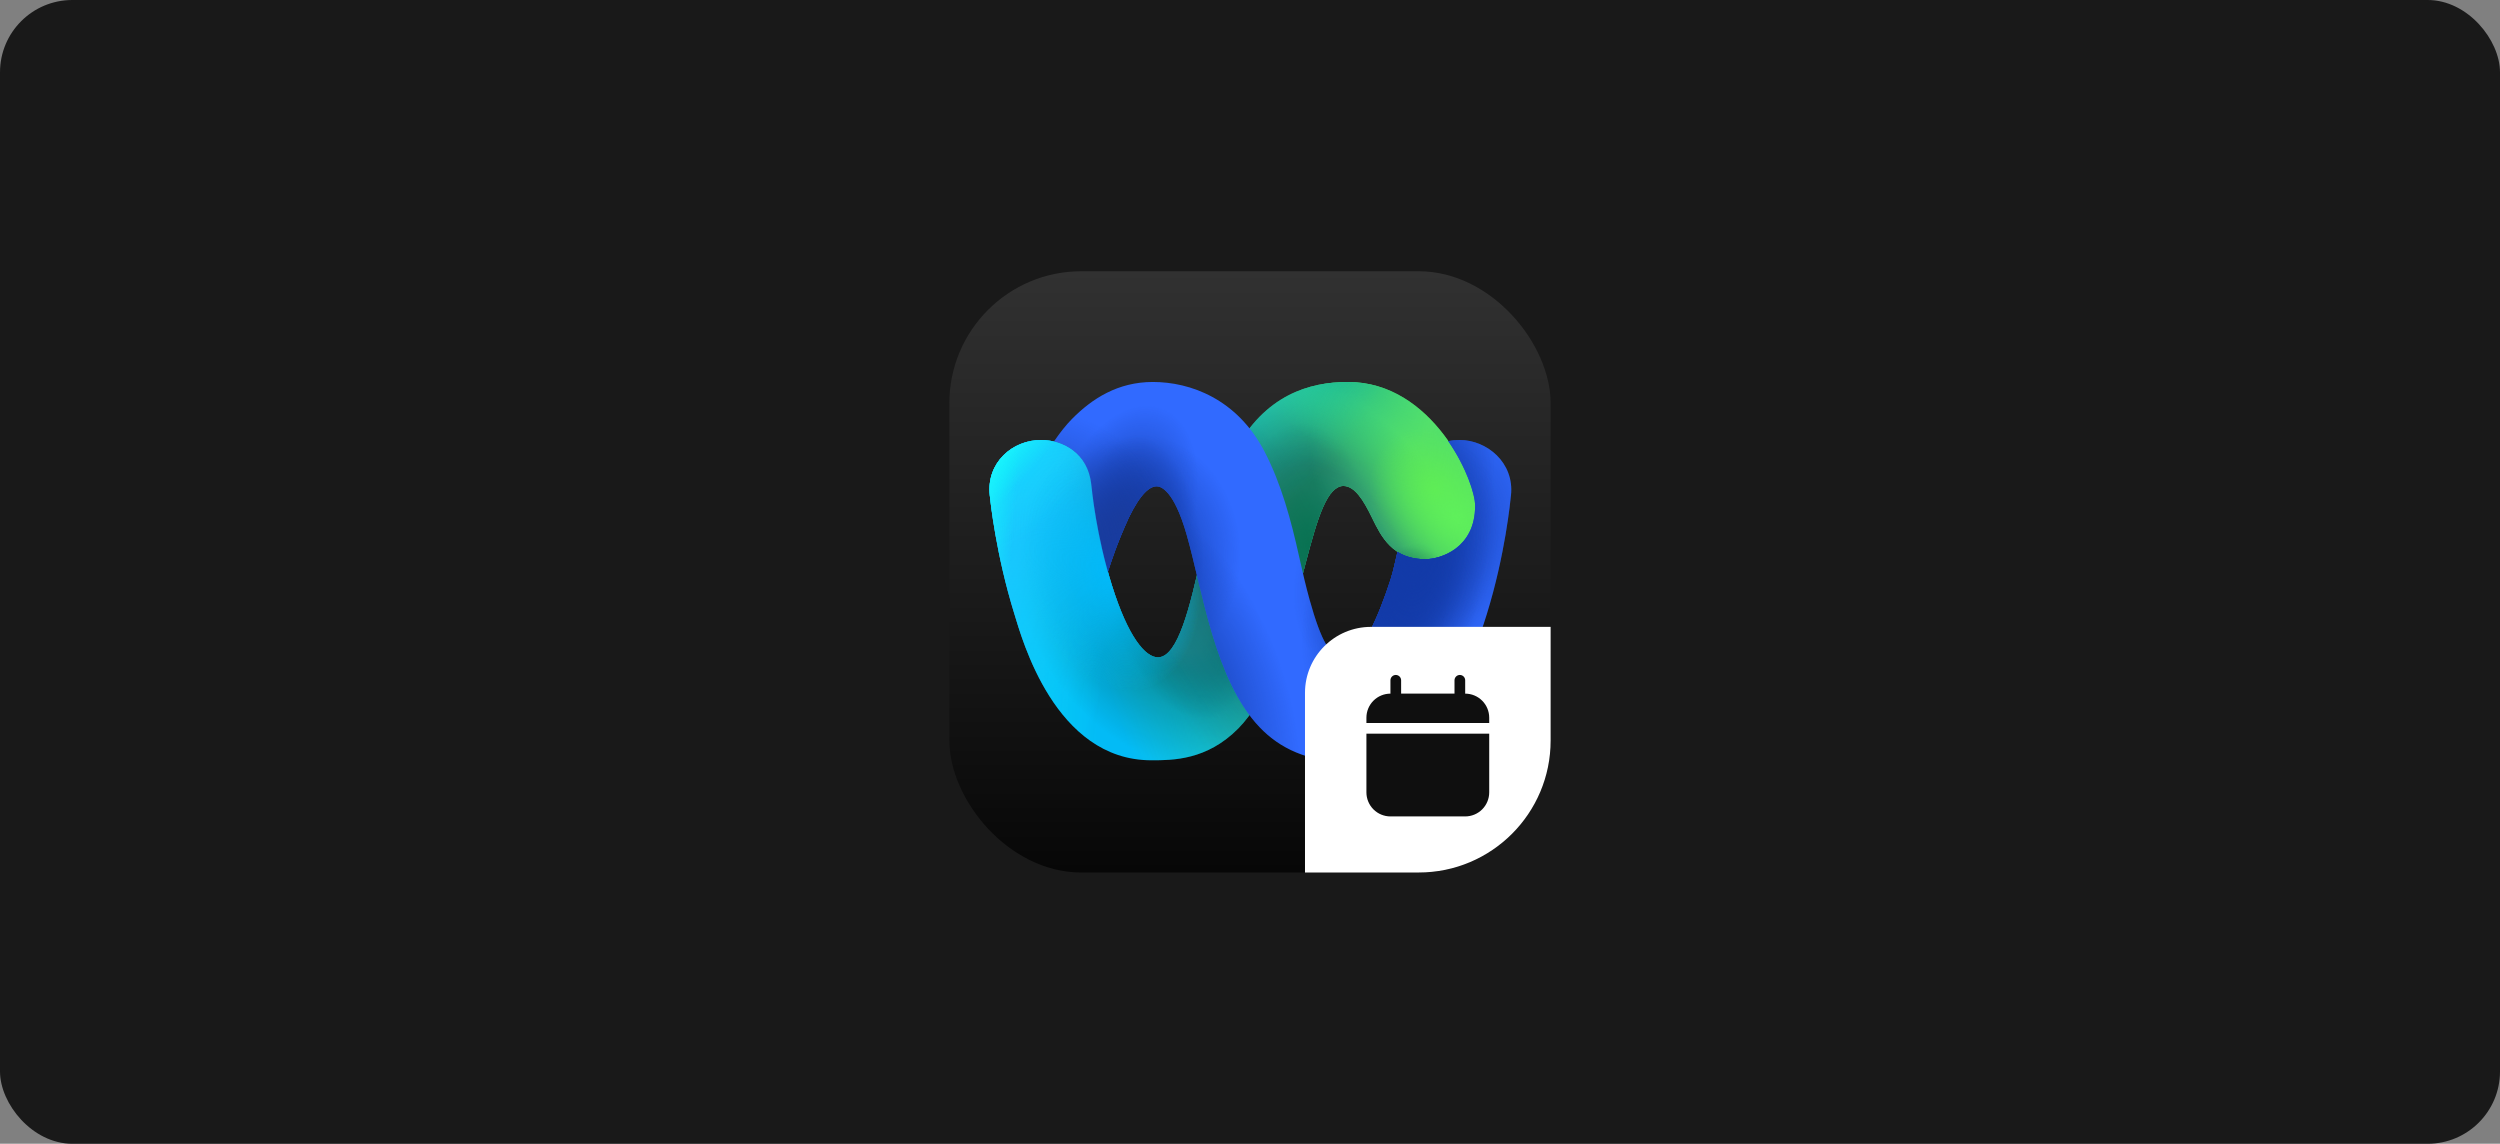 <svg width="553" height="253" viewBox="0 0 553 253" fill="none" xmlns="http://www.w3.org/2000/svg">
<rect x="0" y="0" width="553" height="253" fill="#808080" stroke="none"/>
<rect width="553" height="253" rx="16" fill="#191919"/>
<rect x="210" y="60" width="133" height="133" rx="29.195" fill="url(#paint0_linear_713_4134)"/>
<g clip-path="url(#clip0_713_4134)">
<path d="M254.682 168.176C233.309 168.176 226.034 141.145 224.404 135.887C220.311 122.683 219.066 110.789 218.935 109.54C218.175 102.338 223.951 97.326 230.291 97.326C235.092 97.326 240.663 100.199 241.401 107.171C241.529 108.344 242.505 118.458 245.957 129.478C249.56 140.979 253.383 145.402 256.135 145.402C260.58 145.402 263.292 133.985 265.69 123.114C267.456 115.105 269.366 107.034 273.135 99.865C279.694 87.394 289.604 84.492 298.166 84.492C316.94 84.492 326.335 106.243 326.335 111.878C326.335 121.296 318.654 123.698 315.325 123.698C308.044 123.698 305.575 118.819 303.498 114.543C301.629 110.695 299.677 107.496 297.154 107.496C296.324 107.496 295.556 107.916 294.845 108.639C288.573 115.014 286.47 148.363 273.93 161.11C266.977 168.176 259.413 168.176 254.682 168.176Z" fill="url(#paint1_linear_713_4134)"/>
<path d="M254.682 168.176C233.309 168.176 226.034 141.145 224.404 135.887C220.311 122.683 219.066 110.789 218.935 109.54C218.175 102.338 223.951 97.326 230.291 97.326C235.092 97.326 240.663 100.199 241.401 107.171C241.529 108.344 242.505 118.458 245.957 129.478C249.56 140.979 253.383 145.402 256.135 145.402C260.58 145.402 263.292 133.985 265.69 123.114C267.456 115.105 269.366 107.034 273.135 99.865C279.694 87.394 289.604 84.492 298.166 84.492C316.94 84.492 326.335 106.243 326.335 111.878C326.335 121.296 318.654 123.698 315.325 123.698C308.044 123.698 305.575 118.819 303.498 114.543C301.629 110.695 299.677 107.496 297.154 107.496C296.324 107.496 295.556 107.916 294.845 108.639C288.573 115.014 286.47 148.363 273.93 161.11C266.977 168.176 259.413 168.176 254.682 168.176Z" fill="url(#paint2_radial_713_4134)"/>
<path d="M254.682 168.176C233.309 168.176 226.034 141.145 224.404 135.887C220.311 122.683 219.066 110.789 218.935 109.54C218.175 102.338 223.951 97.326 230.291 97.326C235.092 97.326 240.663 100.199 241.401 107.171C241.529 108.344 242.505 118.458 245.957 129.478C249.56 140.979 253.383 145.402 256.135 145.402C260.58 145.402 263.292 133.985 265.69 123.114C267.456 115.105 269.366 107.034 273.135 99.865C279.694 87.394 289.604 84.492 298.166 84.492C316.94 84.492 326.335 106.243 326.335 111.878C326.335 121.296 318.654 123.698 315.325 123.698C308.044 123.698 305.575 118.819 303.498 114.543C301.629 110.695 299.677 107.496 297.154 107.496C296.324 107.496 295.556 107.916 294.845 108.639C288.573 115.014 286.47 148.363 273.93 161.11C266.977 168.176 259.413 168.176 254.682 168.176Z" fill="url(#paint3_radial_713_4134)"/>
<path d="M254.682 168.176C233.309 168.176 226.034 141.145 224.404 135.887C220.311 122.683 219.066 110.789 218.935 109.54C218.175 102.338 223.951 97.326 230.291 97.326C235.092 97.326 240.663 100.199 241.401 107.171C241.529 108.344 242.505 118.458 245.957 129.478C249.56 140.979 253.383 145.402 256.135 145.402C260.58 145.402 263.292 133.985 265.69 123.114C267.456 115.105 269.366 107.034 273.135 99.865C279.694 87.394 289.604 84.492 298.166 84.492C316.94 84.492 326.335 106.243 326.335 111.878C326.335 121.296 318.654 123.698 315.325 123.698C308.044 123.698 305.575 118.819 303.498 114.543C301.629 110.695 299.677 107.496 297.154 107.496C296.324 107.496 295.556 107.916 294.845 108.639C288.573 115.014 286.47 148.363 273.93 161.11C266.977 168.176 259.413 168.176 254.682 168.176Z" fill="url(#paint4_radial_713_4134)"/>
<path d="M254.682 168.176C233.309 168.176 226.034 141.145 224.404 135.887C220.311 122.683 219.066 110.789 218.935 109.54C218.175 102.338 223.951 97.326 230.291 97.326C235.092 97.326 240.663 100.199 241.401 107.171C241.529 108.344 242.505 118.458 245.957 129.478C249.56 140.979 253.383 145.402 256.135 145.402C260.58 145.402 263.292 133.985 265.69 123.114C267.456 115.105 269.366 107.034 273.135 99.865C279.694 87.394 289.604 84.492 298.166 84.492C316.94 84.492 326.335 106.243 326.335 111.878C326.335 121.296 318.654 123.698 315.325 123.698C308.044 123.698 305.575 118.819 303.498 114.543C301.629 110.695 299.677 107.496 297.154 107.496C296.324 107.496 295.556 107.916 294.845 108.639C288.573 115.014 286.47 148.363 273.93 161.11C266.977 168.176 259.413 168.176 254.682 168.176Z" fill="url(#paint5_radial_713_4134)"/>
<path d="M254.682 168.176C233.309 168.176 226.034 141.145 224.404 135.887C220.311 122.683 219.066 110.789 218.935 109.54C218.175 102.338 223.951 97.326 230.291 97.326C235.092 97.326 240.663 100.199 241.401 107.171C241.529 108.344 242.505 118.458 245.957 129.478C249.56 140.979 253.383 145.402 256.135 145.402C260.58 145.402 263.292 133.985 265.69 123.114C267.456 115.105 269.366 107.034 273.135 99.865C279.694 87.394 289.604 84.492 298.166 84.492C316.94 84.492 326.335 106.243 326.335 111.878C326.335 121.296 318.654 123.698 315.325 123.698C308.044 123.698 305.575 118.819 303.498 114.543C301.629 110.695 299.677 107.496 297.154 107.496C296.324 107.496 295.556 107.916 294.845 108.639C288.573 115.014 286.47 148.363 273.93 161.11C266.977 168.176 259.413 168.176 254.682 168.176Z" fill="url(#paint6_radial_713_4134)"/>
<path d="M254.682 168.176C233.309 168.176 226.034 141.145 224.404 135.887C220.311 122.683 219.066 110.789 218.935 109.54C218.175 102.338 223.951 97.326 230.291 97.326C235.092 97.326 240.663 100.199 241.401 107.171C241.529 108.344 242.505 118.458 245.957 129.478C249.56 140.979 253.383 145.402 256.135 145.402C260.58 145.402 263.292 133.985 265.69 123.114C267.456 115.105 269.366 107.034 273.135 99.865C279.694 87.394 289.604 84.492 298.166 84.492C316.94 84.492 326.335 106.243 326.335 111.878C326.335 121.296 318.654 123.698 315.325 123.698C308.044 123.698 305.575 118.819 303.498 114.543C301.629 110.695 299.677 107.496 297.154 107.496C296.324 107.496 295.556 107.916 294.845 108.639C288.573 115.014 286.47 148.363 273.93 161.11C266.977 168.176 259.413 168.176 254.682 168.176Z" fill="url(#paint7_radial_713_4134)"/>
<path d="M254.682 168.176C233.309 168.176 226.034 141.145 224.404 135.887C220.311 122.683 219.066 110.789 218.935 109.54C218.175 102.338 223.951 97.326 230.291 97.326C235.092 97.326 240.663 100.199 241.401 107.171C241.529 108.344 242.505 118.458 245.957 129.478C249.56 140.979 253.383 145.402 256.135 145.402C260.58 145.402 263.292 133.985 265.69 123.114C267.456 115.105 269.366 107.034 273.135 99.865C279.694 87.394 289.604 84.492 298.166 84.492C316.94 84.492 326.335 106.243 326.335 111.878C326.335 121.296 318.654 123.698 315.325 123.698C308.044 123.698 305.575 118.819 303.498 114.543C301.629 110.695 299.677 107.496 297.154 107.496C296.324 107.496 295.556 107.916 294.845 108.639C288.573 115.014 286.47 148.363 273.93 161.11C266.977 168.176 259.413 168.176 254.682 168.176Z" fill="url(#paint8_linear_713_4134)"/>
<path d="M254.682 168.176C233.309 168.176 226.034 141.145 224.404 135.887C220.311 122.683 219.066 110.789 218.935 109.54C218.175 102.338 223.951 97.326 230.291 97.326C235.092 97.326 240.663 100.199 241.401 107.171C241.529 108.344 242.505 118.458 245.957 129.478C249.56 140.979 253.383 145.402 256.135 145.402C260.58 145.402 263.292 133.985 265.69 123.114C267.456 115.105 269.366 107.034 273.135 99.865C279.694 87.394 289.604 84.492 298.166 84.492C316.94 84.492 326.335 106.243 326.335 111.878C326.335 121.296 318.654 123.698 315.325 123.698C308.044 123.698 305.575 118.819 303.498 114.543C301.629 110.695 299.677 107.496 297.154 107.496C296.324 107.496 295.556 107.916 294.845 108.639C288.573 115.014 286.47 148.363 273.93 161.11C266.977 168.176 259.413 168.176 254.682 168.176Z" fill="url(#paint9_radial_713_4134)"/>
<path d="M298.167 84.492C289.606 84.492 279.695 87.394 273.137 99.865C269.367 107.034 267.458 115.105 265.691 123.114C265.11 125.75 264.51 128.417 263.872 130.946V167.183C267.111 166.267 270.592 164.503 273.931 161.11C286.471 148.363 288.575 115.014 294.847 108.639C295.557 107.916 296.326 107.496 297.155 107.496C299.678 107.496 301.63 110.695 303.499 114.543C305.577 118.819 308.045 123.698 315.327 123.698C318.656 123.698 326.337 121.296 326.337 111.878C326.337 106.243 316.941 84.492 298.167 84.492Z" fill="url(#paint10_radial_713_4134)"/>
<path d="M254.682 168.176C233.309 168.176 226.034 141.145 224.404 135.887C220.311 122.683 219.066 110.789 218.935 109.54C218.175 102.338 223.951 97.326 230.291 97.326C235.092 97.326 240.663 100.199 241.401 107.171C241.529 108.344 242.505 118.458 245.957 129.478C249.56 140.979 253.383 145.402 256.135 145.402C260.58 145.402 263.292 133.985 265.69 123.114C267.456 115.105 269.366 107.034 273.135 99.865C279.694 87.394 289.604 84.492 298.166 84.492C316.94 84.492 326.335 106.243 326.335 111.878C326.335 121.296 318.654 123.698 315.325 123.698C308.044 123.698 305.575 118.819 303.498 114.543C301.629 110.695 299.677 107.496 297.154 107.496C296.324 107.496 295.556 107.916 294.845 108.639C288.573 115.014 286.47 148.363 273.93 161.11C266.977 168.176 259.413 168.176 254.682 168.176Z" fill="url(#paint11_radial_713_4134)"/>
<path d="M254.682 168.176C233.309 168.176 226.034 141.145 224.404 135.887C220.311 122.683 219.066 110.789 218.935 109.54C218.175 102.338 223.951 97.326 230.291 97.326C235.092 97.326 240.663 100.199 241.401 107.171C241.529 108.344 242.505 118.458 245.957 129.478C249.56 140.979 253.383 145.402 256.135 145.402C260.58 145.402 263.292 133.985 265.69 123.114C267.456 115.105 269.366 107.034 273.135 99.865C279.694 87.394 289.604 84.492 298.166 84.492C316.94 84.492 326.335 106.243 326.335 111.878C326.335 121.296 318.654 123.698 315.325 123.698C308.044 123.698 305.575 118.819 303.498 114.543C301.629 110.695 299.677 107.496 297.154 107.496C296.324 107.496 295.556 107.916 294.845 108.639C288.573 115.014 286.47 148.363 273.93 161.11C266.977 168.176 259.413 168.176 254.682 168.176Z" fill="url(#paint12_radial_713_4134)"/>
<path d="M254.682 168.176C233.309 168.176 226.034 141.145 224.404 135.887C220.311 122.683 219.066 110.789 218.935 109.54C218.175 102.338 223.951 97.326 230.291 97.326C235.092 97.326 240.663 100.199 241.401 107.171C241.529 108.344 242.505 118.458 245.957 129.478C249.56 140.979 253.383 145.402 256.135 145.402C260.58 145.402 263.292 133.985 265.69 123.114C267.456 115.105 269.366 107.034 273.135 99.865C279.694 87.394 289.604 84.492 298.166 84.492C316.94 84.492 326.335 106.243 326.335 111.878C326.335 121.296 318.654 123.698 315.325 123.698C308.044 123.698 305.575 118.819 303.498 114.543C301.629 110.695 299.677 107.496 297.154 107.496C296.324 107.496 295.556 107.916 294.845 108.639C288.573 115.014 286.47 148.363 273.93 161.11C266.977 168.176 259.413 168.176 254.682 168.176Z" fill="url(#paint13_radial_713_4134)"/>
<path d="M254.682 168.176C233.309 168.176 226.034 141.145 224.404 135.887C220.311 122.683 219.066 110.789 218.935 109.54C218.175 102.338 223.951 97.326 230.291 97.326C235.092 97.326 240.663 100.199 241.401 107.171C241.529 108.344 242.505 118.458 245.957 129.478C249.56 140.979 253.383 145.402 256.135 145.402C260.58 145.402 263.292 133.985 265.69 123.114C267.456 115.105 269.366 107.034 273.135 99.865C279.694 87.394 289.604 84.492 298.166 84.492C316.94 84.492 326.335 106.243 326.335 111.878C326.335 121.296 318.654 123.698 315.325 123.698C308.044 123.698 305.575 118.819 303.498 114.543C301.629 110.695 299.677 107.496 297.154 107.496C296.324 107.496 295.556 107.916 294.845 108.639C288.573 115.014 286.47 148.363 273.93 161.11C266.977 168.176 259.413 168.176 254.682 168.176Z" fill="url(#paint14_radial_713_4134)"/>
<path d="M254.682 168.176C233.309 168.176 226.034 141.145 224.404 135.887C220.311 122.683 219.066 110.789 218.935 109.54C218.175 102.338 223.951 97.326 230.291 97.326C235.092 97.326 240.663 100.199 241.401 107.171C241.529 108.344 242.505 118.458 245.957 129.478C249.56 140.979 253.383 145.402 256.135 145.402C260.58 145.402 263.292 133.985 265.69 123.114C267.456 115.105 269.366 107.034 273.135 99.865C279.694 87.394 289.604 84.492 298.166 84.492C316.94 84.492 326.335 106.243 326.335 111.878C326.335 121.296 318.654 123.698 315.325 123.698C308.044 123.698 305.575 118.819 303.498 114.543C301.629 110.695 299.677 107.496 297.154 107.496C296.324 107.496 295.556 107.916 294.845 108.639C288.573 115.014 286.47 148.363 273.93 161.11C266.977 168.176 259.413 168.176 254.682 168.176Z" fill="url(#paint15_radial_713_4134)"/>
<path d="M322.874 97.326C322.028 97.326 321.176 97.406 320.342 97.57C324.31 103.292 326.296 109.287 326.296 111.877C326.296 121.295 318.614 123.697 315.285 123.697C312.687 123.697 310.702 123.076 309.129 122.083C309.114 122.142 309.1 122.2 309.085 122.259C308.617 124.128 308.248 126.174 307.609 128.165C306.38 131.992 304.722 136.365 302.951 139.748C301.043 143.395 299.154 145.529 296.902 145.417C294.341 145.29 292.264 141.989 289.683 132.659C288.851 129.651 288.08 126.353 287.366 123.114C285.595 115.081 283.42 107.004 279.702 99.865C273.629 88.207 263.27 84.492 254.999 84.492C247.329 84.492 241.599 88.123 237.097 92.698C235.853 93.963 234.494 95.666 233.129 97.668C237.056 98.614 240.768 101.569 241.361 107.171C241.478 108.238 242.297 116.721 245.05 126.55C245.84 124.086 246.992 120.436 249.667 114.543C250.978 111.843 252.162 110.064 253.229 108.979C254.209 107.983 255.09 107.572 255.884 107.572C256.741 107.572 259.664 108.356 262.51 118.344C266.04 130.729 268.667 150.44 278.675 160.905C283.09 165.522 289.267 168.509 297.829 168.509C305.341 168.509 311.604 165.2 316.069 160.598C323.412 153.03 327.435 140.517 328.87 135.887C332.953 122.714 334.097 110.801 334.23 109.54C334.99 102.338 328.923 97.326 322.874 97.326Z" fill="#316AFF"/>
<path d="M322.874 97.326C322.028 97.326 321.176 97.406 320.342 97.57C324.31 103.292 326.296 109.287 326.296 111.877C326.296 121.295 318.614 123.697 315.285 123.697C312.687 123.697 310.702 123.076 309.129 122.083C309.114 122.142 309.1 122.2 309.085 122.259C308.617 124.128 308.248 126.174 307.609 128.165C306.38 131.992 304.722 136.365 302.951 139.748C301.043 143.395 299.154 145.529 296.902 145.417C294.341 145.29 292.264 141.989 289.683 132.659C288.851 129.651 288.08 126.353 287.366 123.114C285.595 115.081 283.42 107.004 279.702 99.865C273.629 88.207 263.27 84.492 254.999 84.492C247.329 84.492 241.599 88.123 237.097 92.698C235.853 93.963 234.494 95.666 233.129 97.668C237.056 98.614 240.768 101.569 241.361 107.171C241.478 108.238 242.297 116.721 245.05 126.55C245.84 124.086 246.992 120.436 249.667 114.543C250.978 111.843 252.162 110.064 253.229 108.979C254.209 107.983 255.09 107.572 255.884 107.572C256.741 107.572 259.664 108.356 262.51 118.344C266.04 130.729 268.667 150.44 278.675 160.905C283.09 165.522 289.267 168.509 297.829 168.509C305.341 168.509 311.604 165.2 316.069 160.598C323.412 153.03 327.435 140.517 328.87 135.887C332.953 122.714 334.097 110.801 334.23 109.54C334.99 102.338 328.923 97.326 322.874 97.326Z" fill="url(#paint16_radial_713_4134)"/>
<path d="M322.874 97.326C322.028 97.326 321.176 97.406 320.342 97.57C324.31 103.292 326.296 109.287 326.296 111.877C326.296 121.295 318.614 123.697 315.285 123.697C312.687 123.697 310.702 123.076 309.129 122.083C309.114 122.142 309.1 122.2 309.085 122.259C308.617 124.128 308.248 126.174 307.609 128.165C306.38 131.992 304.722 136.365 302.951 139.748C301.043 143.395 299.154 145.529 296.902 145.417C294.341 145.29 292.264 141.989 289.683 132.659C288.851 129.651 288.08 126.353 287.366 123.114C285.595 115.081 283.42 107.004 279.702 99.865C273.629 88.207 263.27 84.492 254.999 84.492C247.329 84.492 241.599 88.123 237.097 92.698C235.853 93.963 234.494 95.666 233.129 97.668C237.056 98.614 240.768 101.569 241.361 107.171C241.478 108.238 242.297 116.721 245.05 126.55C245.84 124.086 246.992 120.436 249.667 114.543C250.978 111.843 252.162 110.064 253.229 108.979C254.209 107.983 255.09 107.572 255.884 107.572C256.741 107.572 259.664 108.356 262.51 118.344C266.04 130.729 268.667 150.44 278.675 160.905C283.09 165.522 289.267 168.509 297.829 168.509C305.341 168.509 311.604 165.2 316.069 160.598C323.412 153.03 327.435 140.517 328.87 135.887C332.953 122.714 334.097 110.801 334.23 109.54C334.99 102.338 328.923 97.326 322.874 97.326Z" fill="url(#paint17_radial_713_4134)"/>
<path d="M322.874 97.326C322.028 97.326 321.176 97.406 320.342 97.57C324.31 103.292 326.296 109.287 326.296 111.877C326.296 121.295 318.614 123.697 315.285 123.697C312.687 123.697 310.702 123.076 309.129 122.083C309.114 122.142 309.1 122.2 309.085 122.259C308.617 124.128 308.248 126.174 307.609 128.165C306.38 131.992 304.722 136.365 302.951 139.748C301.043 143.395 299.154 145.529 296.902 145.417C294.341 145.29 292.264 141.989 289.683 132.659C288.851 129.651 288.08 126.353 287.366 123.114C285.595 115.081 283.42 107.004 279.702 99.865C273.629 88.207 263.27 84.492 254.999 84.492C247.329 84.492 241.599 88.123 237.097 92.698C235.853 93.963 234.494 95.666 233.129 97.668C237.056 98.614 240.768 101.569 241.361 107.171C241.478 108.238 242.297 116.721 245.05 126.55C245.84 124.086 246.992 120.436 249.667 114.543C250.978 111.843 252.162 110.064 253.229 108.979C254.209 107.983 255.09 107.572 255.884 107.572C256.741 107.572 259.664 108.356 262.51 118.344C266.04 130.729 268.667 150.44 278.675 160.905C283.09 165.522 289.267 168.509 297.829 168.509C305.341 168.509 311.604 165.2 316.069 160.598C323.412 153.03 327.435 140.517 328.87 135.887C332.953 122.714 334.097 110.801 334.23 109.54C334.99 102.338 328.923 97.326 322.874 97.326Z" fill="url(#paint18_radial_713_4134)"/>
<path d="M322.874 97.326C322.028 97.326 321.176 97.406 320.342 97.57C324.31 103.292 326.296 109.287 326.296 111.877C326.296 121.295 318.614 123.697 315.285 123.697C312.687 123.697 310.702 123.076 309.129 122.083C309.114 122.142 309.1 122.2 309.085 122.259C308.617 124.128 308.248 126.174 307.609 128.165C306.38 131.992 304.722 136.365 302.951 139.748C301.043 143.395 299.154 145.529 296.902 145.417C294.341 145.29 292.264 141.989 289.683 132.659C288.851 129.651 288.08 126.353 287.366 123.114C285.595 115.081 283.42 107.004 279.702 99.865C273.629 88.207 263.27 84.492 254.999 84.492C247.329 84.492 241.599 88.123 237.097 92.698C235.853 93.963 234.494 95.666 233.129 97.668C237.056 98.614 240.768 101.569 241.361 107.171C241.478 108.238 242.297 116.721 245.05 126.55C245.84 124.086 246.992 120.436 249.667 114.543C250.978 111.843 252.162 110.064 253.229 108.979C254.209 107.983 255.09 107.572 255.884 107.572C256.741 107.572 259.664 108.356 262.51 118.344C266.04 130.729 268.667 150.44 278.675 160.905C283.09 165.522 289.267 168.509 297.829 168.509C305.341 168.509 311.604 165.2 316.069 160.598C323.412 153.03 327.435 140.517 328.87 135.887C332.953 122.714 334.097 110.801 334.23 109.54C334.99 102.338 328.923 97.326 322.874 97.326Z" fill="url(#paint19_radial_713_4134)"/>
<path d="M322.874 97.326C322.028 97.326 321.176 97.406 320.342 97.57C324.31 103.292 326.296 109.287 326.296 111.877C326.296 121.295 318.614 123.697 315.285 123.697C312.687 123.697 310.702 123.076 309.129 122.083C309.114 122.142 309.1 122.2 309.085 122.259C308.617 124.128 308.248 126.174 307.609 128.165C306.38 131.992 304.722 136.365 302.951 139.748C301.043 143.395 299.154 145.529 296.902 145.417C294.341 145.29 292.264 141.989 289.683 132.659C288.851 129.651 288.08 126.353 287.366 123.114C285.595 115.081 283.42 107.004 279.702 99.865C273.629 88.207 263.27 84.492 254.999 84.492C247.329 84.492 241.599 88.123 237.097 92.698C235.853 93.963 234.494 95.666 233.129 97.668C237.056 98.614 240.768 101.569 241.361 107.171C241.478 108.238 242.297 116.721 245.05 126.55C245.84 124.086 246.992 120.436 249.667 114.543C250.978 111.843 252.162 110.064 253.229 108.979C254.209 107.983 255.09 107.572 255.884 107.572C256.741 107.572 259.664 108.356 262.51 118.344C266.04 130.729 268.667 150.44 278.675 160.905C283.09 165.522 289.267 168.509 297.829 168.509C305.341 168.509 311.604 165.2 316.069 160.598C323.412 153.03 327.435 140.517 328.87 135.887C332.953 122.714 334.097 110.801 334.23 109.54C334.99 102.338 328.923 97.326 322.874 97.326Z" fill="url(#paint20_radial_713_4134)"/>
<path d="M322.874 97.326C322.028 97.326 321.176 97.406 320.342 97.57C324.31 103.292 326.296 109.287 326.296 111.877C326.296 121.295 318.614 123.697 315.285 123.697C312.687 123.697 310.702 123.076 309.129 122.083C309.114 122.142 309.1 122.2 309.085 122.259C308.617 124.128 308.248 126.174 307.609 128.165C306.38 131.992 304.722 136.365 302.951 139.748C301.043 143.395 299.154 145.529 296.902 145.417C294.341 145.29 292.264 141.989 289.683 132.659C288.851 129.651 288.08 126.353 287.366 123.114C285.595 115.081 283.42 107.004 279.702 99.865C273.629 88.207 263.27 84.492 254.999 84.492C247.329 84.492 241.599 88.123 237.097 92.698C235.853 93.963 234.494 95.666 233.129 97.668C237.056 98.614 240.768 101.569 241.361 107.171C241.478 108.238 242.297 116.721 245.05 126.55C245.84 124.086 246.992 120.436 249.667 114.543C250.978 111.843 252.162 110.064 253.229 108.979C254.209 107.983 255.09 107.572 255.884 107.572C256.741 107.572 259.664 108.356 262.51 118.344C266.04 130.729 268.667 150.44 278.675 160.905C283.09 165.522 289.267 168.509 297.829 168.509C305.341 168.509 311.604 165.2 316.069 160.598C323.412 153.03 327.435 140.517 328.87 135.887C332.953 122.714 334.097 110.801 334.23 109.54C334.99 102.338 328.923 97.326 322.874 97.326Z" fill="url(#paint21_radial_713_4134)"/>
<path d="M322.874 97.326C322.028 97.326 321.176 97.406 320.342 97.57C324.31 103.292 326.296 109.287 326.296 111.877C326.296 121.295 318.614 123.697 315.285 123.697C312.687 123.697 310.702 123.076 309.129 122.083C309.114 122.142 309.1 122.2 309.085 122.259C308.617 124.128 308.248 126.174 307.609 128.165C306.38 131.992 304.722 136.365 302.951 139.748C301.043 143.395 299.154 145.529 296.902 145.417C294.341 145.29 292.264 141.989 289.683 132.659C288.851 129.651 288.08 126.353 287.366 123.114C285.595 115.081 283.42 107.004 279.702 99.865C273.629 88.207 263.27 84.492 254.999 84.492C247.329 84.492 241.599 88.123 237.097 92.698C235.853 93.963 234.494 95.666 233.129 97.668C237.056 98.614 240.768 101.569 241.361 107.171C241.478 108.238 242.297 116.721 245.05 126.55C245.84 124.086 246.992 120.436 249.667 114.543C250.978 111.843 252.162 110.064 253.229 108.979C254.209 107.983 255.09 107.572 255.884 107.572C256.741 107.572 259.664 108.356 262.51 118.344C266.04 130.729 268.667 150.44 278.675 160.905C283.09 165.522 289.267 168.509 297.829 168.509C305.341 168.509 311.604 165.2 316.069 160.598C323.412 153.03 327.435 140.517 328.87 135.887C332.953 122.714 334.097 110.801 334.23 109.54C334.99 102.338 328.923 97.326 322.874 97.326Z" fill="url(#paint22_radial_713_4134)"/>
<path d="M322.874 97.326C322.028 97.326 321.176 97.406 320.342 97.57C324.31 103.292 326.296 109.287 326.296 111.877C326.296 121.295 318.614 123.697 315.285 123.697C312.687 123.697 310.702 123.076 309.129 122.083C309.114 122.142 309.1 122.2 309.085 122.259C308.617 124.128 308.248 126.174 307.609 128.165C306.38 131.992 304.722 136.365 302.951 139.748C301.043 143.395 299.154 145.529 296.902 145.417C294.341 145.29 292.264 141.989 289.683 132.659C288.851 129.651 288.08 126.353 287.366 123.114C285.595 115.081 283.42 107.004 279.702 99.865C273.629 88.207 263.27 84.492 254.999 84.492C247.329 84.492 241.599 88.123 237.097 92.698C235.853 93.963 234.494 95.666 233.129 97.668C237.056 98.614 240.768 101.569 241.361 107.171C241.478 108.238 242.297 116.721 245.05 126.55C245.84 124.086 246.992 120.436 249.667 114.543C250.978 111.843 252.162 110.064 253.229 108.979C254.209 107.983 255.09 107.572 255.884 107.572C256.741 107.572 259.664 108.356 262.51 118.344C266.04 130.729 268.667 150.44 278.675 160.905C283.09 165.522 289.267 168.509 297.829 168.509C305.341 168.509 311.604 165.2 316.069 160.598C323.412 153.03 327.435 140.517 328.87 135.887C332.953 122.714 334.097 110.801 334.23 109.54C334.99 102.338 328.923 97.326 322.874 97.326Z" fill="url(#paint23_radial_713_4134)"/>
<path d="M322.874 97.326C322.028 97.326 321.176 97.406 320.342 97.57C324.31 103.292 326.296 109.287 326.296 111.877C326.296 121.295 318.614 123.697 315.285 123.697C312.687 123.697 310.702 123.076 309.129 122.083C309.114 122.142 309.1 122.2 309.085 122.259C308.617 124.128 308.248 126.174 307.609 128.165C306.38 131.992 304.722 136.365 302.951 139.748C301.043 143.395 299.154 145.529 296.902 145.417C294.341 145.29 292.264 141.989 289.683 132.659C288.851 129.651 288.08 126.353 287.366 123.114C285.595 115.081 283.42 107.004 279.702 99.865C273.629 88.207 263.27 84.492 254.999 84.492C247.329 84.492 241.599 88.123 237.097 92.698C235.853 93.963 234.494 95.666 233.129 97.668C237.056 98.614 240.768 101.569 241.361 107.171C241.478 108.238 242.297 116.721 245.05 126.55C245.84 124.086 246.992 120.436 249.667 114.543C250.978 111.843 252.162 110.064 253.229 108.979C254.209 107.983 255.09 107.572 255.884 107.572C256.741 107.572 259.664 108.356 262.51 118.344C266.04 130.729 268.667 150.44 278.675 160.905C283.09 165.522 289.267 168.509 297.829 168.509C305.341 168.509 311.604 165.2 316.069 160.598C323.412 153.03 327.435 140.517 328.87 135.887C332.953 122.714 334.097 110.801 334.23 109.54C334.99 102.338 328.923 97.326 322.874 97.326Z" fill="url(#paint24_radial_713_4134)"/>
<path d="M322.874 97.326C322.028 97.326 321.176 97.406 320.342 97.57C324.31 103.292 326.296 109.287 326.296 111.877C326.296 121.295 318.614 123.697 315.285 123.697C312.687 123.697 310.702 123.076 309.129 122.083C309.114 122.142 309.1 122.2 309.085 122.259C308.617 124.128 308.248 126.174 307.609 128.165C306.38 131.992 304.722 136.365 302.951 139.748C301.043 143.395 299.154 145.529 296.902 145.417C294.341 145.29 292.264 141.989 289.683 132.659C288.851 129.651 288.08 126.353 287.366 123.114C285.595 115.081 283.42 107.004 279.702 99.865C273.629 88.207 263.27 84.492 254.999 84.492C247.329 84.492 241.599 88.123 237.097 92.698C235.853 93.963 234.494 95.666 233.129 97.668C237.056 98.614 240.768 101.569 241.361 107.171C241.478 108.238 242.297 116.721 245.05 126.55C245.84 124.086 246.992 120.436 249.667 114.543C250.978 111.843 252.162 110.064 253.229 108.979C254.209 107.983 255.09 107.572 255.884 107.572C256.741 107.572 259.664 108.356 262.51 118.344C266.04 130.729 268.667 150.44 278.675 160.905C283.09 165.522 289.267 168.509 297.829 168.509C305.341 168.509 311.604 165.2 316.069 160.598C323.412 153.03 327.435 140.517 328.87 135.887C332.953 122.714 334.097 110.801 334.23 109.54C334.99 102.338 328.923 97.326 322.874 97.326Z" fill="url(#paint25_radial_713_4134)"/>
<path d="M254.682 168.176C233.309 168.176 226.034 141.145 224.404 135.887C220.311 122.683 219.066 110.789 218.935 109.54C218.175 102.338 223.951 97.326 230.291 97.326C235.092 97.326 240.663 100.199 241.401 107.171C241.529 108.344 242.505 118.458 245.957 129.478C249.56 140.979 253.383 145.402 256.135 145.402C260.58 145.402 263.292 133.985 265.69 123.114C267.456 115.105 269.366 107.034 273.135 99.865C279.694 87.394 289.604 84.492 298.166 84.492C316.94 84.492 326.335 106.243 326.335 111.878C326.335 121.296 318.654 123.698 315.325 123.698C308.044 123.698 305.575 118.819 303.498 114.543C301.629 110.695 299.677 107.496 297.154 107.496C296.324 107.496 295.556 107.916 294.845 108.639C288.573 115.014 286.47 148.363 273.93 161.11C266.977 168.176 259.413 168.176 254.682 168.176Z" fill="url(#paint26_linear_713_4134)"/>
<path d="M254.682 168.176C233.309 168.176 226.034 141.145 224.404 135.887C220.311 122.683 219.066 110.789 218.935 109.54C218.175 102.338 223.951 97.326 230.291 97.326C235.092 97.326 240.663 100.199 241.401 107.171C241.529 108.344 242.505 118.458 245.957 129.478C249.56 140.979 253.383 145.402 256.135 145.402C260.58 145.402 263.292 133.985 265.69 123.114C267.456 115.105 269.366 107.034 273.135 99.865C279.694 87.394 289.604 84.492 298.166 84.492C316.94 84.492 326.335 106.243 326.335 111.878C326.335 121.296 318.654 123.698 315.325 123.698C308.044 123.698 305.575 118.819 303.498 114.543C301.629 110.695 299.677 107.496 297.154 107.496C296.324 107.496 295.556 107.916 294.845 108.639C288.573 115.014 286.47 148.363 273.93 161.11C266.977 168.176 259.413 168.176 254.682 168.176Z" fill="url(#paint27_radial_713_4134)"/>
<path d="M254.682 168.176C233.309 168.176 226.034 141.145 224.404 135.887C220.311 122.683 219.066 110.789 218.935 109.54C218.175 102.338 223.951 97.326 230.291 97.326C235.092 97.326 240.663 100.199 241.401 107.171C241.529 108.344 242.505 118.458 245.957 129.478C249.56 140.979 253.383 145.402 256.135 145.402C260.58 145.402 263.292 133.985 265.69 123.114C267.456 115.105 269.366 107.034 273.135 99.865C279.694 87.394 289.604 84.492 298.166 84.492C316.94 84.492 326.335 106.243 326.335 111.878C326.335 121.296 318.654 123.698 315.325 123.698C308.044 123.698 305.575 118.819 303.498 114.543C301.629 110.695 299.677 107.496 297.154 107.496C296.324 107.496 295.556 107.916 294.845 108.639C288.573 115.014 286.47 148.363 273.93 161.11C266.977 168.176 259.413 168.176 254.682 168.176Z" fill="url(#paint28_linear_713_4134)"/>
<path d="M254.682 168.176C233.309 168.176 226.034 141.145 224.404 135.887C220.311 122.683 219.066 110.789 218.935 109.54C218.175 102.338 223.951 97.326 230.291 97.326C235.092 97.326 240.663 100.199 241.401 107.171C241.529 108.344 242.505 118.458 245.957 129.478C249.56 140.979 253.383 145.402 256.135 145.402C260.58 145.402 263.292 133.985 265.69 123.114C267.456 115.105 269.366 107.034 273.135 99.865C279.694 87.394 289.604 84.492 298.166 84.492C316.94 84.492 326.335 106.243 326.335 111.878C326.335 121.296 318.654 123.698 315.325 123.698C308.044 123.698 305.575 118.819 303.498 114.543C301.629 110.695 299.677 107.496 297.154 107.496C296.324 107.496 295.556 107.916 294.845 108.639C288.573 115.014 286.47 148.363 273.93 161.11C266.977 168.176 259.413 168.176 254.682 168.176Z" fill="url(#paint29_linear_713_4134)"/>
<path d="M254.682 168.176C233.309 168.176 226.034 141.145 224.404 135.887C220.311 122.683 219.066 110.789 218.935 109.54C218.175 102.338 223.951 97.326 230.291 97.326C235.092 97.326 240.663 100.199 241.401 107.171C241.529 108.344 242.505 118.458 245.957 129.478C249.56 140.979 253.383 145.402 256.135 145.402C260.58 145.402 263.292 133.985 265.69 123.114C267.456 115.105 269.366 107.034 273.135 99.865C279.694 87.394 289.604 84.492 298.166 84.492C316.94 84.492 326.335 106.243 326.335 111.878C326.335 121.296 318.654 123.698 315.325 123.698C308.044 123.698 305.575 118.819 303.498 114.543C301.629 110.695 299.677 107.496 297.154 107.496C296.324 107.496 295.556 107.916 294.845 108.639C288.573 115.014 286.47 148.363 273.93 161.11C266.977 168.176 259.413 168.176 254.682 168.176Z" fill="url(#paint30_radial_713_4134)"/>
</g>
<path d="M288.664 153.262C288.664 145.2 295.2 138.665 303.262 138.665H343V163.805C343 179.929 329.929 193 313.805 193H288.664V153.262Z" fill="white"/>
<path d="M302.251 162.291V175.28C302.253 176.689 302.813 178.039 303.809 179.036C304.806 180.032 306.157 180.592 307.566 180.594H324.099C325.508 180.592 326.859 180.032 327.856 179.036C328.852 178.039 329.412 176.689 329.414 175.28V162.281C329.396 162.282 329.381 162.291 329.363 162.291H302.251Z" fill="#0F0F0F"/>
<path d="M324.099 153.431V150.48C324.099 150.167 323.975 149.867 323.754 149.645C323.532 149.424 323.232 149.299 322.918 149.299C322.605 149.299 322.305 149.424 322.083 149.645C321.862 149.867 321.737 150.167 321.737 150.48V153.431H309.928V150.48C309.928 150.167 309.803 149.867 309.582 149.645C309.36 149.424 309.06 149.299 308.747 149.299C308.433 149.299 308.133 149.424 307.912 149.645C307.69 149.867 307.566 150.167 307.566 150.48V153.431C306.157 153.433 304.806 153.993 303.809 154.99C302.813 155.986 302.253 157.337 302.251 158.746V159.929H329.363C329.381 159.929 329.396 159.939 329.414 159.94V158.746C329.412 157.337 328.852 155.986 327.856 154.99C326.859 153.993 325.508 153.433 324.099 153.431Z" fill="#0F0F0F"/>
<defs>
<linearGradient id="paint0_linear_713_4134" x1="276.5" y1="60" x2="276.5" y2="193" gradientUnits="userSpaceOnUse">
<stop stop-color="#313131"/>
<stop offset="1" stop-color="#070707"/>
<stop offset="1" stop-color="#020202"/>
</linearGradient>
<linearGradient id="paint1_linear_713_4134" x1="314.641" y1="109.044" x2="239.138" y2="133.806" gradientUnits="userSpaceOnUse">
<stop stop-color="#5CEE64"/>
<stop offset="1" stop-color="#00BBFF"/>
</linearGradient>
<radialGradient id="paint2_radial_713_4134" cx="0" cy="0" r="1" gradientUnits="userSpaceOnUse" gradientTransform="translate(262.802 129.119) rotate(-120.86) scale(49.462 41.523)">
<stop stop-color="#007383"/>
<stop offset="0.408" stop-color="#00717E" stop-opacity="0.75"/>
<stop offset="0.874" stop-color="#007281" stop-opacity="0"/>
</radialGradient>
<radialGradient id="paint3_radial_713_4134" cx="0" cy="0" r="1" gradientUnits="userSpaceOnUse" gradientTransform="translate(295.3 119.915) rotate(-126.734) scale(40.339 26.505)">
<stop stop-color="#218970"/>
<stop offset="0.46" stop-color="#267E6A"/>
<stop offset="1" stop-color="#026C51" stop-opacity="0"/>
</radialGradient>
<radialGradient id="paint4_radial_713_4134" cx="0" cy="0" r="1" gradientUnits="userSpaceOnUse" gradientTransform="translate(259.953 131.455) rotate(-107.468) scale(32.853 17.116)">
<stop stop-color="#178697"/>
<stop offset="0.408" stop-color="#17838F" stop-opacity="0.79"/>
<stop offset="0.874" stop-color="#007281" stop-opacity="0"/>
</radialGradient>
<radialGradient id="paint5_radial_713_4134" cx="0" cy="0" r="1" gradientUnits="userSpaceOnUse" gradientTransform="translate(274.56 131.28) rotate(-120.86) scale(83.43 25.735)">
<stop stop-color="#25342F" stop-opacity="0.3"/>
<stop offset="1" stop-color="#25342F" stop-opacity="0"/>
</radialGradient>
<radialGradient id="paint6_radial_713_4134" cx="0" cy="0" r="1" gradientUnits="userSpaceOnUse" gradientTransform="translate(289.442 120.83) rotate(85.098) scale(31.422 17.822)">
<stop stop-color="#056D4F"/>
<stop offset="0.233" stop-color="#056C4E" stop-opacity="0.75"/>
<stop offset="0.599" stop-color="#056C4E" stop-opacity="0.301"/>
<stop offset="0.874" stop-color="#056C4F" stop-opacity="0"/>
</radialGradient>
<radialGradient id="paint7_radial_713_4134" cx="0" cy="0" r="1" gradientUnits="userSpaceOnUse" gradientTransform="translate(290.832 70.012) rotate(57.077) scale(36.938 19.374)">
<stop stop-color="#22B67B"/>
<stop offset="0.408" stop-color="#24BE82"/>
<stop offset="1" stop-color="#24BE82" stop-opacity="0.07"/>
</radialGradient>
<linearGradient id="paint8_linear_713_4134" x1="190.467" y1="125.604" x2="243.974" y2="126.043" gradientUnits="userSpaceOnUse">
<stop stop-color="#09F8FF"/>
<stop offset="1" stop-color="#0BF7F9" stop-opacity="0"/>
</linearGradient>
<radialGradient id="paint9_radial_713_4134" cx="0" cy="0" r="1" gradientUnits="userSpaceOnUse" gradientTransform="translate(201.962 77.409) rotate(49.651) scale(48.242 48.122)">
<stop stop-color="#09F8FF"/>
<stop offset="1" stop-color="#0BF7F9" stop-opacity="0"/>
</radialGradient>
<radialGradient id="paint10_radial_713_4134" cx="0" cy="0" r="1" gradientUnits="userSpaceOnUse" gradientTransform="translate(240.607 53.12) rotate(48.012) scale(97.845 97.691)">
<stop stop-color="#00B8FF"/>
<stop offset="0.745" stop-color="#00B9FC" stop-opacity="0"/>
</radialGradient>
<radialGradient id="paint11_radial_713_4134" cx="0" cy="0" r="1" gradientUnits="userSpaceOnUse" gradientTransform="translate(245.786 126.509) rotate(-107.468) scale(47.163 32.678)">
<stop stop-color="#00BCFF" stop-opacity="0.76"/>
<stop offset="0.573" stop-color="#00BAFC" stop-opacity="0"/>
</radialGradient>
<radialGradient id="paint12_radial_713_4134" cx="0" cy="0" r="1" gradientUnits="userSpaceOnUse" gradientTransform="translate(317.486 108.596) rotate(-129.551) scale(33.351 23.349)">
<stop stop-color="#5FEC50"/>
<stop offset="1" stop-color="#3CC08E" stop-opacity="0"/>
</radialGradient>
<radialGradient id="paint13_radial_713_4134" cx="0" cy="0" r="1" gradientUnits="userSpaceOnUse" gradientTransform="translate(312.713 130.077) rotate(-79.094) scale(10.097 6.983)">
<stop stop-color="#28855B"/>
<stop offset="1" stop-color="#14795C" stop-opacity="0"/>
</radialGradient>
<radialGradient id="paint14_radial_713_4134" cx="0" cy="0" r="1" gradientUnits="userSpaceOnUse" gradientTransform="translate(312.226 129.334) rotate(-77.88) scale(8.324 11.633)">
<stop stop-color="#28855B"/>
<stop offset="1" stop-color="#14795C" stop-opacity="0"/>
</radialGradient>
<radialGradient id="paint15_radial_713_4134" cx="0" cy="0" r="1" gradientUnits="userSpaceOnUse" gradientTransform="translate(322.142 114.339) rotate(-132.79) scale(27.611 19.397)">
<stop stop-color="#5FF05B"/>
<stop offset="0.813" stop-color="#5DE955" stop-opacity="0"/>
</radialGradient>
<radialGradient id="paint16_radial_713_4134" cx="0" cy="0" r="1" gradientUnits="userSpaceOnUse" gradientTransform="translate(313.506 122.27) rotate(37.456) scale(24.556 34.132)">
<stop stop-color="#123AA8"/>
<stop offset="0.966" stop-color="#123AA8" stop-opacity="0"/>
</radialGradient>
<radialGradient id="paint17_radial_713_4134" cx="0" cy="0" r="1" gradientUnits="userSpaceOnUse" gradientTransform="translate(307.397 125.037) rotate(8.486) scale(28.974 43.247)">
<stop stop-color="#123AA8"/>
<stop offset="0.592" stop-color="#123AA8" stop-opacity="0"/>
</radialGradient>
<radialGradient id="paint18_radial_713_4134" cx="0" cy="0" r="1" gradientUnits="userSpaceOnUse" gradientTransform="translate(309.748 128.631) rotate(24.663) scale(24.75 44.101)">
<stop stop-color="#123AA8"/>
<stop offset="0.757" stop-color="#123AA8" stop-opacity="0"/>
</radialGradient>
<radialGradient id="paint19_radial_713_4134" cx="0" cy="0" r="1" gradientUnits="userSpaceOnUse" gradientTransform="translate(306.842 130.098) rotate(95.803) scale(44.492 24.382)">
<stop stop-color="#123AA8"/>
<stop offset="0.592" stop-color="#123AA8" stop-opacity="0"/>
<stop offset="1" stop-color="#123AA8" stop-opacity="0"/>
</radialGradient>
<radialGradient id="paint20_radial_713_4134" cx="0" cy="0" r="1" gradientUnits="userSpaceOnUse" gradientTransform="translate(313.506 110.455) rotate(93.667) scale(53.544 19.109)">
<stop stop-color="#123AA8"/>
<stop offset="0.885" stop-color="#123AA8" stop-opacity="0"/>
</radialGradient>
<radialGradient id="paint21_radial_713_4134" cx="0" cy="0" r="1" gradientUnits="userSpaceOnUse" gradientTransform="translate(252.825 121.588) rotate(84.83) scale(28.413 15.053)">
<stop stop-color="#123AA8"/>
<stop offset="0.885" stop-color="#123AA8" stop-opacity="0"/>
</radialGradient>
<radialGradient id="paint22_radial_713_4134" cx="0" cy="0" r="1" gradientUnits="userSpaceOnUse" gradientTransform="translate(252.805 122.352) rotate(87.25) scale(29.654 24.482)">
<stop stop-color="#123AA8"/>
<stop offset="0.885" stop-color="#123AA8" stop-opacity="0"/>
</radialGradient>
<radialGradient id="paint23_radial_713_4134" cx="0" cy="0" r="1" gradientUnits="userSpaceOnUse" gradientTransform="translate(259.552 150.216) rotate(-23.172) scale(33.069 64.638)">
<stop stop-color="#123AA8"/>
<stop offset="0.709" stop-color="#123AA8" stop-opacity="0"/>
</radialGradient>
<radialGradient id="paint24_radial_713_4134" cx="0" cy="0" r="1" gradientUnits="userSpaceOnUse" gradientTransform="translate(247.786 115.102) rotate(-159.526) scale(21.909 37.514)">
<stop stop-color="#1A3DA0"/>
<stop offset="0.709" stop-color="#123AA8" stop-opacity="0"/>
</radialGradient>
<radialGradient id="paint25_radial_713_4134" cx="0" cy="0" r="1" gradientUnits="userSpaceOnUse" gradientTransform="translate(228.5 122.559) rotate(16.749) scale(41.786 42.183)">
<stop stop-color="#1E3882"/>
<stop offset="0.761" stop-color="#123AA8" stop-opacity="0"/>
</radialGradient>
<linearGradient id="paint26_linear_713_4134" x1="215.392" y1="99.446" x2="256.568" y2="125.727" gradientUnits="userSpaceOnUse">
<stop offset="0.229" stop-color="#1DC4FF"/>
<stop offset="1" stop-color="#1CC1FF" stop-opacity="0"/>
</linearGradient>
<radialGradient id="paint27_radial_713_4134" cx="0" cy="0" r="1" gradientUnits="userSpaceOnUse" gradientTransform="translate(201.96 77.407) rotate(49.651) scale(48.242 48.122)">
<stop stop-color="#09F8FF"/>
<stop offset="1" stop-color="#0BF7F9" stop-opacity="0"/>
</radialGradient>
<linearGradient id="paint28_linear_713_4134" x1="217.668" y1="100.789" x2="229.218" y2="111.26" gradientUnits="userSpaceOnUse">
<stop stop-color="#26FBFF"/>
<stop offset="0.637" stop-color="#0BF7F9" stop-opacity="0"/>
</linearGradient>
<linearGradient id="paint29_linear_713_4134" x1="214.6" y1="108.803" x2="230.575" y2="109.943" gradientUnits="userSpaceOnUse">
<stop stop-color="#26FBFF"/>
<stop offset="0.637" stop-color="#0BF7F9" stop-opacity="0"/>
</linearGradient>
<radialGradient id="paint30_radial_713_4134" cx="0" cy="0" r="1" gradientUnits="userSpaceOnUse" gradientTransform="translate(245.785 126.509) rotate(-107.468) scale(47.163 32.678)">
<stop stop-color="#00BCFF" stop-opacity="0.76"/>
<stop offset="0.573" stop-color="#00BAFC" stop-opacity="0"/>
</radialGradient>
<clipPath id="clip0_713_4134">
<rect width="115.427" height="84.017" fill="white" transform="translate(218.867 84.492)"/>
</clipPath>
</defs>
</svg>

